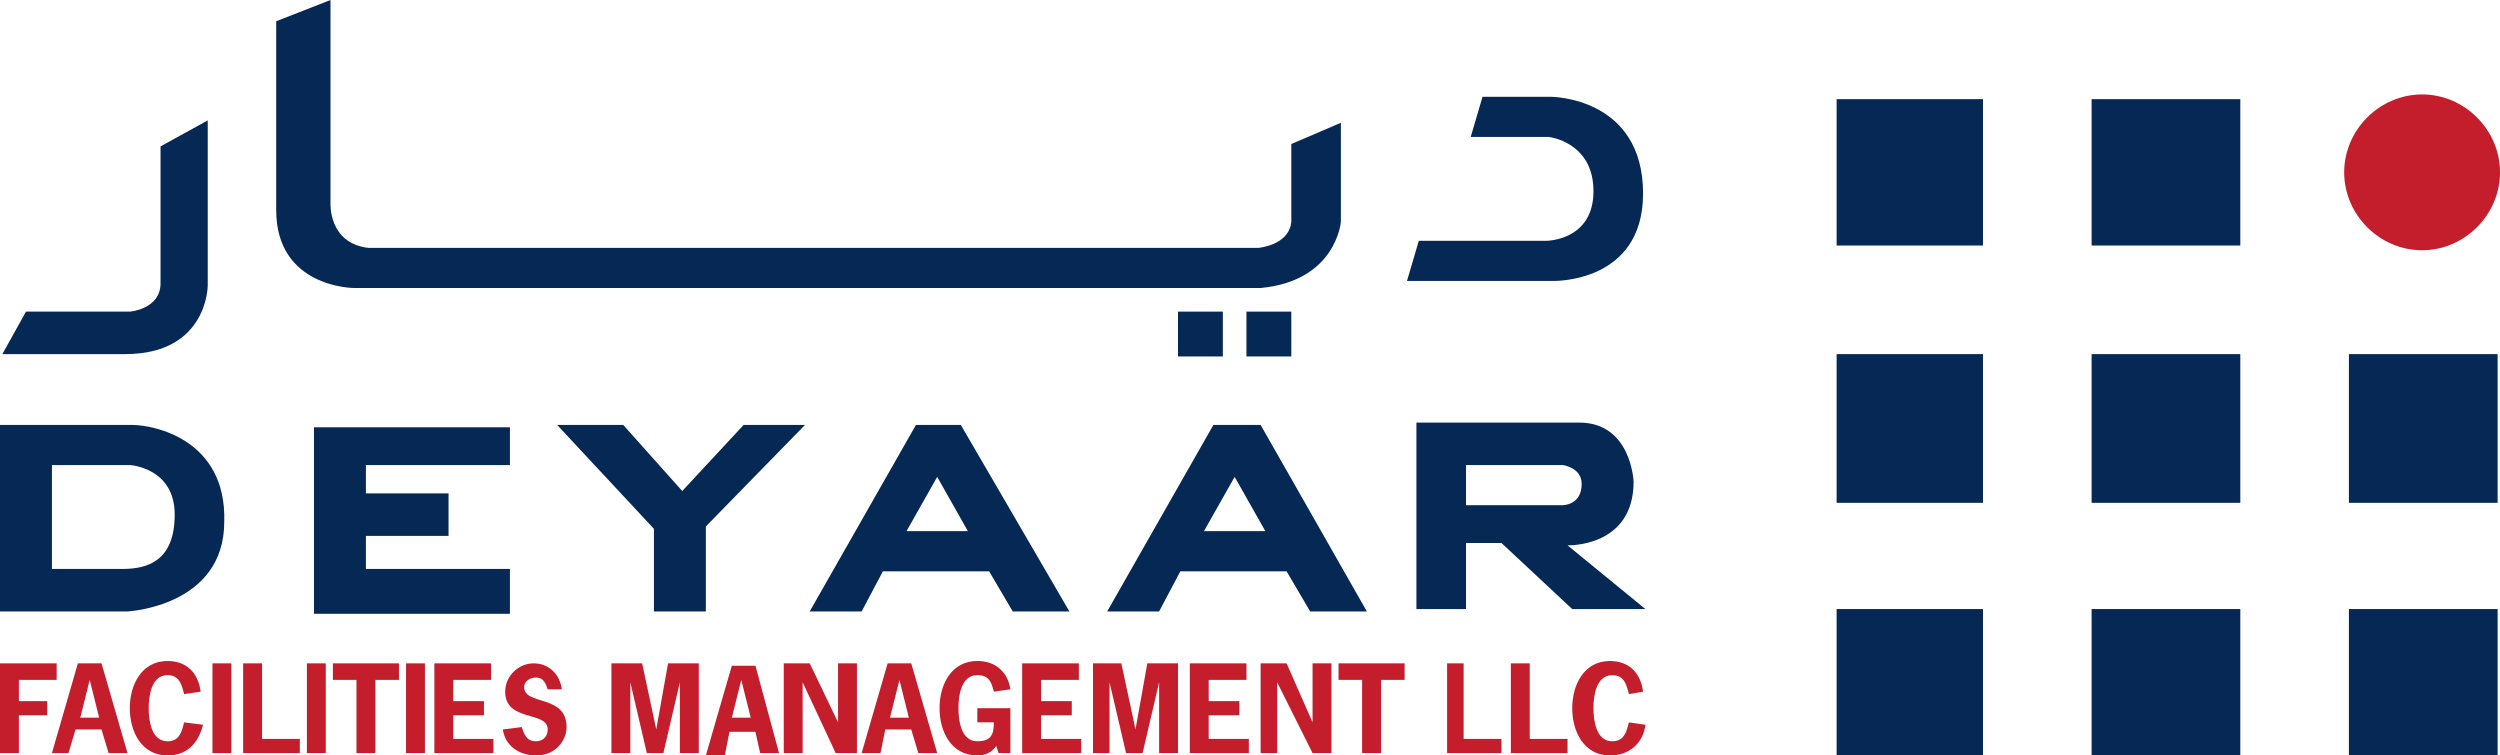 <?xml version="1.0" encoding="utf-8"?>
<!-- Generator: Adobe Illustrator 16.0.0, SVG Export Plug-In . SVG Version: 6.00 Build 0)  -->
<!DOCTYPE svg PUBLIC "-//W3C//DTD SVG 1.1//EN" "http://www.w3.org/Graphics/SVG/1.1/DTD/svg11.dtd">
<svg version="1.1" id="Layer_1" xmlns="http://www.w3.org/2000/svg" xmlns:xlink="http://www.w3.org/1999/xlink" x="0px" y="0px"
	 width="193.977px" height="58.614px" viewBox="-79.009 -110.926 193.977 58.614"
	 enable-background="new -79.009 -110.926 193.977 58.614" xml:space="preserve">
<g id="Background" display="none">
</g>
<g id="Guides">
</g>
<g id="Grid" display="none">
</g>
<g id="Layer_4">
</g>
<g id="Layer_5">
</g>
<g id="Layer_6">
</g>
<g id="Layer_7">
</g>
<g id="Layer_8">
</g>
<g id="Layer_9">
</g>
<g id="Layer_10">
	<g>
		<rect x="63.496" y="-103.232" fill="#052855" width="11.357" height="11.356"/>
		<rect x="83.28" y="-103.232" fill="#052855" width="11.539" height="11.356"/>
		<rect x="63.496" y="-83.45" fill="#052855" width="11.357" height="11.539"/>
		<rect x="83.28" y="-83.45" fill="#052855" width="11.539" height="11.539"/>
		<rect x="63.496" y="-63.669" fill="#052855" width="11.357" height="11.357"/>
		<rect x="83.28" y="-63.669" fill="#052855" width="11.539" height="11.357"/>
		<rect x="103.244" y="-83.45" fill="#052855" width="11.539" height="11.539"/>
		<rect x="103.244" y="-63.669" fill="#052855" width="11.539" height="11.357"/>
		<path fill="#C41D2C" d="M114.968-97.555c0,3.298-2.747,6.045-6.044,6.045c-3.299,0-6.046-2.747-6.046-6.045
			c0-3.297,2.747-6.044,6.046-6.044C112.22-103.599,114.968-100.852,114.968-97.555"/>
		<path fill="#052855" d="M35.105-100.302l0.916-3.113h5.313c0,0,7.144,0,7.144,7.51c0,6.96-6.961,6.777-6.961,6.777H30.161
			l0.916-3.113h9.89c0,0,3.663,0,3.663-3.847s-3.479-4.213-3.479-4.213H35.105z"/>
		<path fill="#052855" d="M21.185-99.752l3.846-1.648v7.692c0,0-0.365,4.579-6.227,5.129h-70.338c0,0-6.044,0-6.044-6.045v-14.653
			l4.212-1.648v15.753c0,0-0.183,3.113,2.932,3.479H18.62c0,0,2.382-0.183,2.565-2.015V-99.752z"/>
		<rect x="12.393" y="-86.747" fill="#052855" width="3.479" height="3.479"/>
		<rect x="17.704" y="-86.747" fill="#052855" width="3.481" height="3.479"/>
		<path fill="#052855" d="M-62.891-101.584v12.822c0,0,0,5.312-6.411,5.312h-9.523l1.832-3.297h8.059c0,0,2.381-0.184,2.381-2.198
			v-10.624L-62.891-101.584z"/>
		<polygon fill="#052855" points="-54.648,-77.772 -54.648,-63.302 -39.444,-63.302 -39.444,-66.783 -50.618,-66.783 
			-50.618,-69.346 -44.207,-69.346 -44.207,-72.643 -50.618,-72.643 -50.618,-74.841 -39.444,-74.841 -39.444,-77.772 		"/>
		<polygon fill="#052855" points="-35.78,-77.955 -30.652,-77.955 -26.073,-72.827 -21.311,-77.955 -16.548,-77.955 
			-24.241,-70.079 -24.241,-63.484 -28.271,-63.484 -28.271,-69.896 		"/>
		<path fill="#052855" d="M-68.751-77.955c-1.467,0-10.258,0-10.258,0v14.471h9.892c0,0,7.509-0.366,7.509-6.962
			C-61.424-76.857-67.103-77.955-68.751-77.955 M-69.484-66.783c-1.832,0-5.495,0-5.495,0v-8.058h6.044c0,0,3.481,0.183,3.481,3.846
			S-67.653-66.783-69.484-66.783"/>
		<path fill="#052855" d="M-7.94-77.955l-8.243,14.471h4.03l1.649-3.114h8.243l1.832,3.114h4.395l-8.425-14.471H-7.94z
			 M-8.672-69.713l2.381-4.213l2.381,4.213H-8.672z"/>
		<path fill="#052855" d="M15.14-77.955L6.898-63.484h4.03l1.647-3.114h8.243l1.832,3.114h4.397l-8.243-14.471H15.14z
			 M14.407-69.713l2.381-4.213l2.383,4.213H14.407z"/>
		<path fill="#052855" d="M42.616-68.614c0,0,5.128,0.184,5.128-4.944c0,0-0.182-4.579-4.212-4.579H30.892v14.469h3.848v-5.128
			h2.748l5.495,5.128h5.677L42.616-68.614z M34.74-71.727v-3.114h7.509c0,0,1.465,0.183,1.465,1.465
			c0,1.649-1.465,1.649-1.465,1.649H34.74z"/>
		<polygon fill="#C41D2C" points="-74.613,-58.174 -77.544,-58.174 -77.544,-56.524 -75.346,-56.524 -75.346,-55.426 
			-77.544,-55.426 -77.544,-52.494 -79.009,-52.494 -79.009,-59.456 -74.613,-59.456 		"/>
		<path fill="#C41D2C" d="M-69.117-52.494h-1.465l-0.551-1.832h-2.015l-0.549,1.832h-1.283l2.014-6.962h1.832L-69.117-52.494z
			 M-72.049-58.174L-72.049-58.174l-0.731,2.932h1.465L-72.049-58.174z"/>
		<path fill="#C41D2C" d="M-63.256-54.692c-0.367,1.465-1.283,2.381-2.748,2.381c-2.016,0-2.932-1.832-2.932-3.663
			c0-1.832,0.916-3.664,2.932-3.664c1.465,0,2.381,0.916,2.563,2.381l-1.283,0.185c-0.182-0.733-0.365-1.467-1.281-1.467
			c-1.282,0-1.467,1.649-1.467,2.565c0,0.915,0.185,2.564,1.467,2.564c0.916,0,1.099-0.733,1.281-1.467L-63.256-54.692z"/>
		<rect x="-62.524" y="-59.456" fill="#C41D2C" width="1.465" height="6.962"/>
		<polygon fill="#C41D2C" points="-58.677,-53.594 -55.746,-53.594 -55.746,-52.494 -60.143,-52.494 -60.143,-59.456 
			-58.677,-59.456 		"/>
		<rect x="-55.197" y="-59.456" fill="#C41D2C" width="1.465" height="6.962"/>
		<polygon fill="#C41D2C" points="-48.053,-58.174 -49.885,-58.174 -49.885,-52.494 -51.35,-52.494 -51.35,-58.174 -53.181,-58.174 
			-53.181,-59.456 -48.053,-59.456 		"/>
		<rect x="-47.504" y="-59.456" fill="#C41D2C" width="1.465" height="6.962"/>
		<polygon fill="#C41D2C" points="-40.91,-58.174 -43.84,-58.174 -43.84,-56.524 -41.459,-56.524 -41.459,-55.426 -43.84,-55.426 
			-43.84,-53.594 -40.726,-53.594 -40.726,-52.494 -45.305,-52.494 -45.305,-59.456 -40.91,-59.456 		"/>
		<path fill="#C41D2C" d="M-36.513-57.44c-0.183-0.549-0.367-0.915-0.916-0.915s-0.916,0.366-0.916,0.731
			c0,1.467,3.297,0.551,3.297,3.114c0,0.916-0.731,2.198-2.381,2.198c-1.283,0-2.381-0.733-2.565-2.015l1.467-0.184
			c0.182,0.549,0.365,1.1,1.098,1.1c0.549,0,0.916-0.366,0.916-0.916c0-1.467-3.297-0.551-3.297-2.932
			c0-1.282,1.098-2.198,2.198-2.198c1.099,0,2.014,0.733,2.197,2.016H-36.513z"/>
		<polygon fill="#C41D2C" points="-27.173,-59.456 -24.79,-59.456 -24.79,-52.494 -26.257,-52.494 -26.257,-57.989 -26.257,-57.989 
			-27.537,-52.494 -28.82,-52.494 -30.103,-57.989 -30.103,-57.989 -30.103,-52.494 -31.568,-52.494 -31.568,-59.456 
			-29.187,-59.456 -28.089,-54.326 -28.089,-54.326 		"/>
		<path fill="#C41D2C" d="M-18.563-52.494h-1.465l-0.366-1.649h-2.015l-0.366,1.832h-1.465l2.014-6.96h1.832L-18.563-52.494z
			 M-21.493-58.174L-21.493-58.174l-0.733,2.932h1.465L-21.493-58.174z"/>
		<polygon fill="#C41D2C" points="-16.182,-59.456 -13.984,-54.877 -13.984,-54.877 -13.984,-59.456 -12.519,-59.456 
			-12.519,-52.494 -14.167,-52.494 -16.732,-57.989 -16.732,-57.989 -16.732,-52.494 -18.197,-52.494 -18.197,-59.456 		"/>
		<path fill="#C41D2C" d="M-6.291-52.494h-1.465l-0.549-1.832h-2.016l-0.367,1.832h-1.465l2.016-6.962h1.832L-6.291-52.494z
			 M-9.221-58.174L-9.221-58.174l-0.733,2.932h1.465L-9.221-58.174z"/>
		<path fill="#C41D2C" d="M-3.177-54.877v-1.098h2.563v3.48h-0.916l-0.182-0.551c-0.367,0.551-0.916,0.733-1.465,0.733
			c-2.016,0-2.932-1.832-2.932-3.663c0-1.832,0.916-3.664,2.932-3.664c1.465,0,2.381,0.916,2.563,2.198l-1.281,0.183
			c-0.185-0.731-0.367-1.282-1.283-1.282c-1.283,0-1.465,1.649-1.465,2.565c0,0.915,0.182,2.564,1.465,2.564
			c1.098,0,1.283-0.551,1.283-1.467H-3.177z"/>
		<polygon fill="#C41D2C" points="4.699,-58.174 1.769,-58.174 1.769,-56.524 4.15,-56.524 4.15,-55.426 1.769,-55.426 
			1.769,-53.594 4.882,-53.594 4.882,-52.494 0.302,-52.494 0.302,-59.456 4.699,-59.456 		"/>
		<polygon fill="#C41D2C" points="10.012,-59.456 12.393,-59.456 12.393,-52.494 10.928,-52.494 10.928,-57.989 10.928,-57.989 
			9.645,-52.494 8.363,-52.494 7.08,-57.989 7.08,-57.989 7.08,-52.494 5.798,-52.494 5.798,-59.456 7.996,-59.456 9.096,-54.326 
			9.096,-54.326 		"/>
		<polygon fill="#C41D2C" points="17.704,-58.174 14.774,-58.174 14.774,-56.524 17.155,-56.524 17.155,-55.426 14.774,-55.426 
			14.774,-53.594 17.888,-53.594 17.888,-52.494 13.309,-52.494 13.309,-59.456 17.704,-59.456 		"/>
		<polygon fill="#C41D2C" points="20.818,-59.456 22.834,-54.877 22.834,-54.877 22.834,-59.456 24.299,-59.456 24.299,-52.494 
			22.834,-52.494 20.086,-57.989 20.086,-57.989 20.086,-52.494 18.804,-52.494 18.804,-59.456 		"/>
		<polygon fill="#C41D2C" points="29.976,-58.174 28.145,-58.174 28.145,-52.494 26.679,-52.494 26.679,-58.174 24.848,-58.174 
			24.848,-59.456 29.976,-59.456 		"/>
		<polygon fill="#C41D2C" points="34.555,-53.594 37.488,-53.594 37.488,-52.494 33.273,-52.494 33.273,-59.456 34.555,-59.456 		
			"/>
		<polygon fill="#C41D2C" points="39.684,-53.594 42.616,-53.594 42.616,-52.494 38.219,-52.494 38.219,-59.456 39.684,-59.456 		
			"/>
		<path fill="#C41D2C" d="M48.66-54.692c-0.183,1.465-1.282,2.381-2.748,2.381c-2.014,0-2.93-1.832-2.93-3.663
			c0-1.832,0.916-3.664,2.93-3.664c1.465,0,2.381,0.916,2.565,2.381l-1.1,0.185c-0.183-0.733-0.367-1.467-1.283-1.467
			c-1.281,0-1.465,1.649-1.465,2.565c0,0.915,0.185,2.564,1.465,2.564c0.916,0,1.1-0.733,1.283-1.467L48.66-54.692z"/>
	</g>
</g>
</svg>

